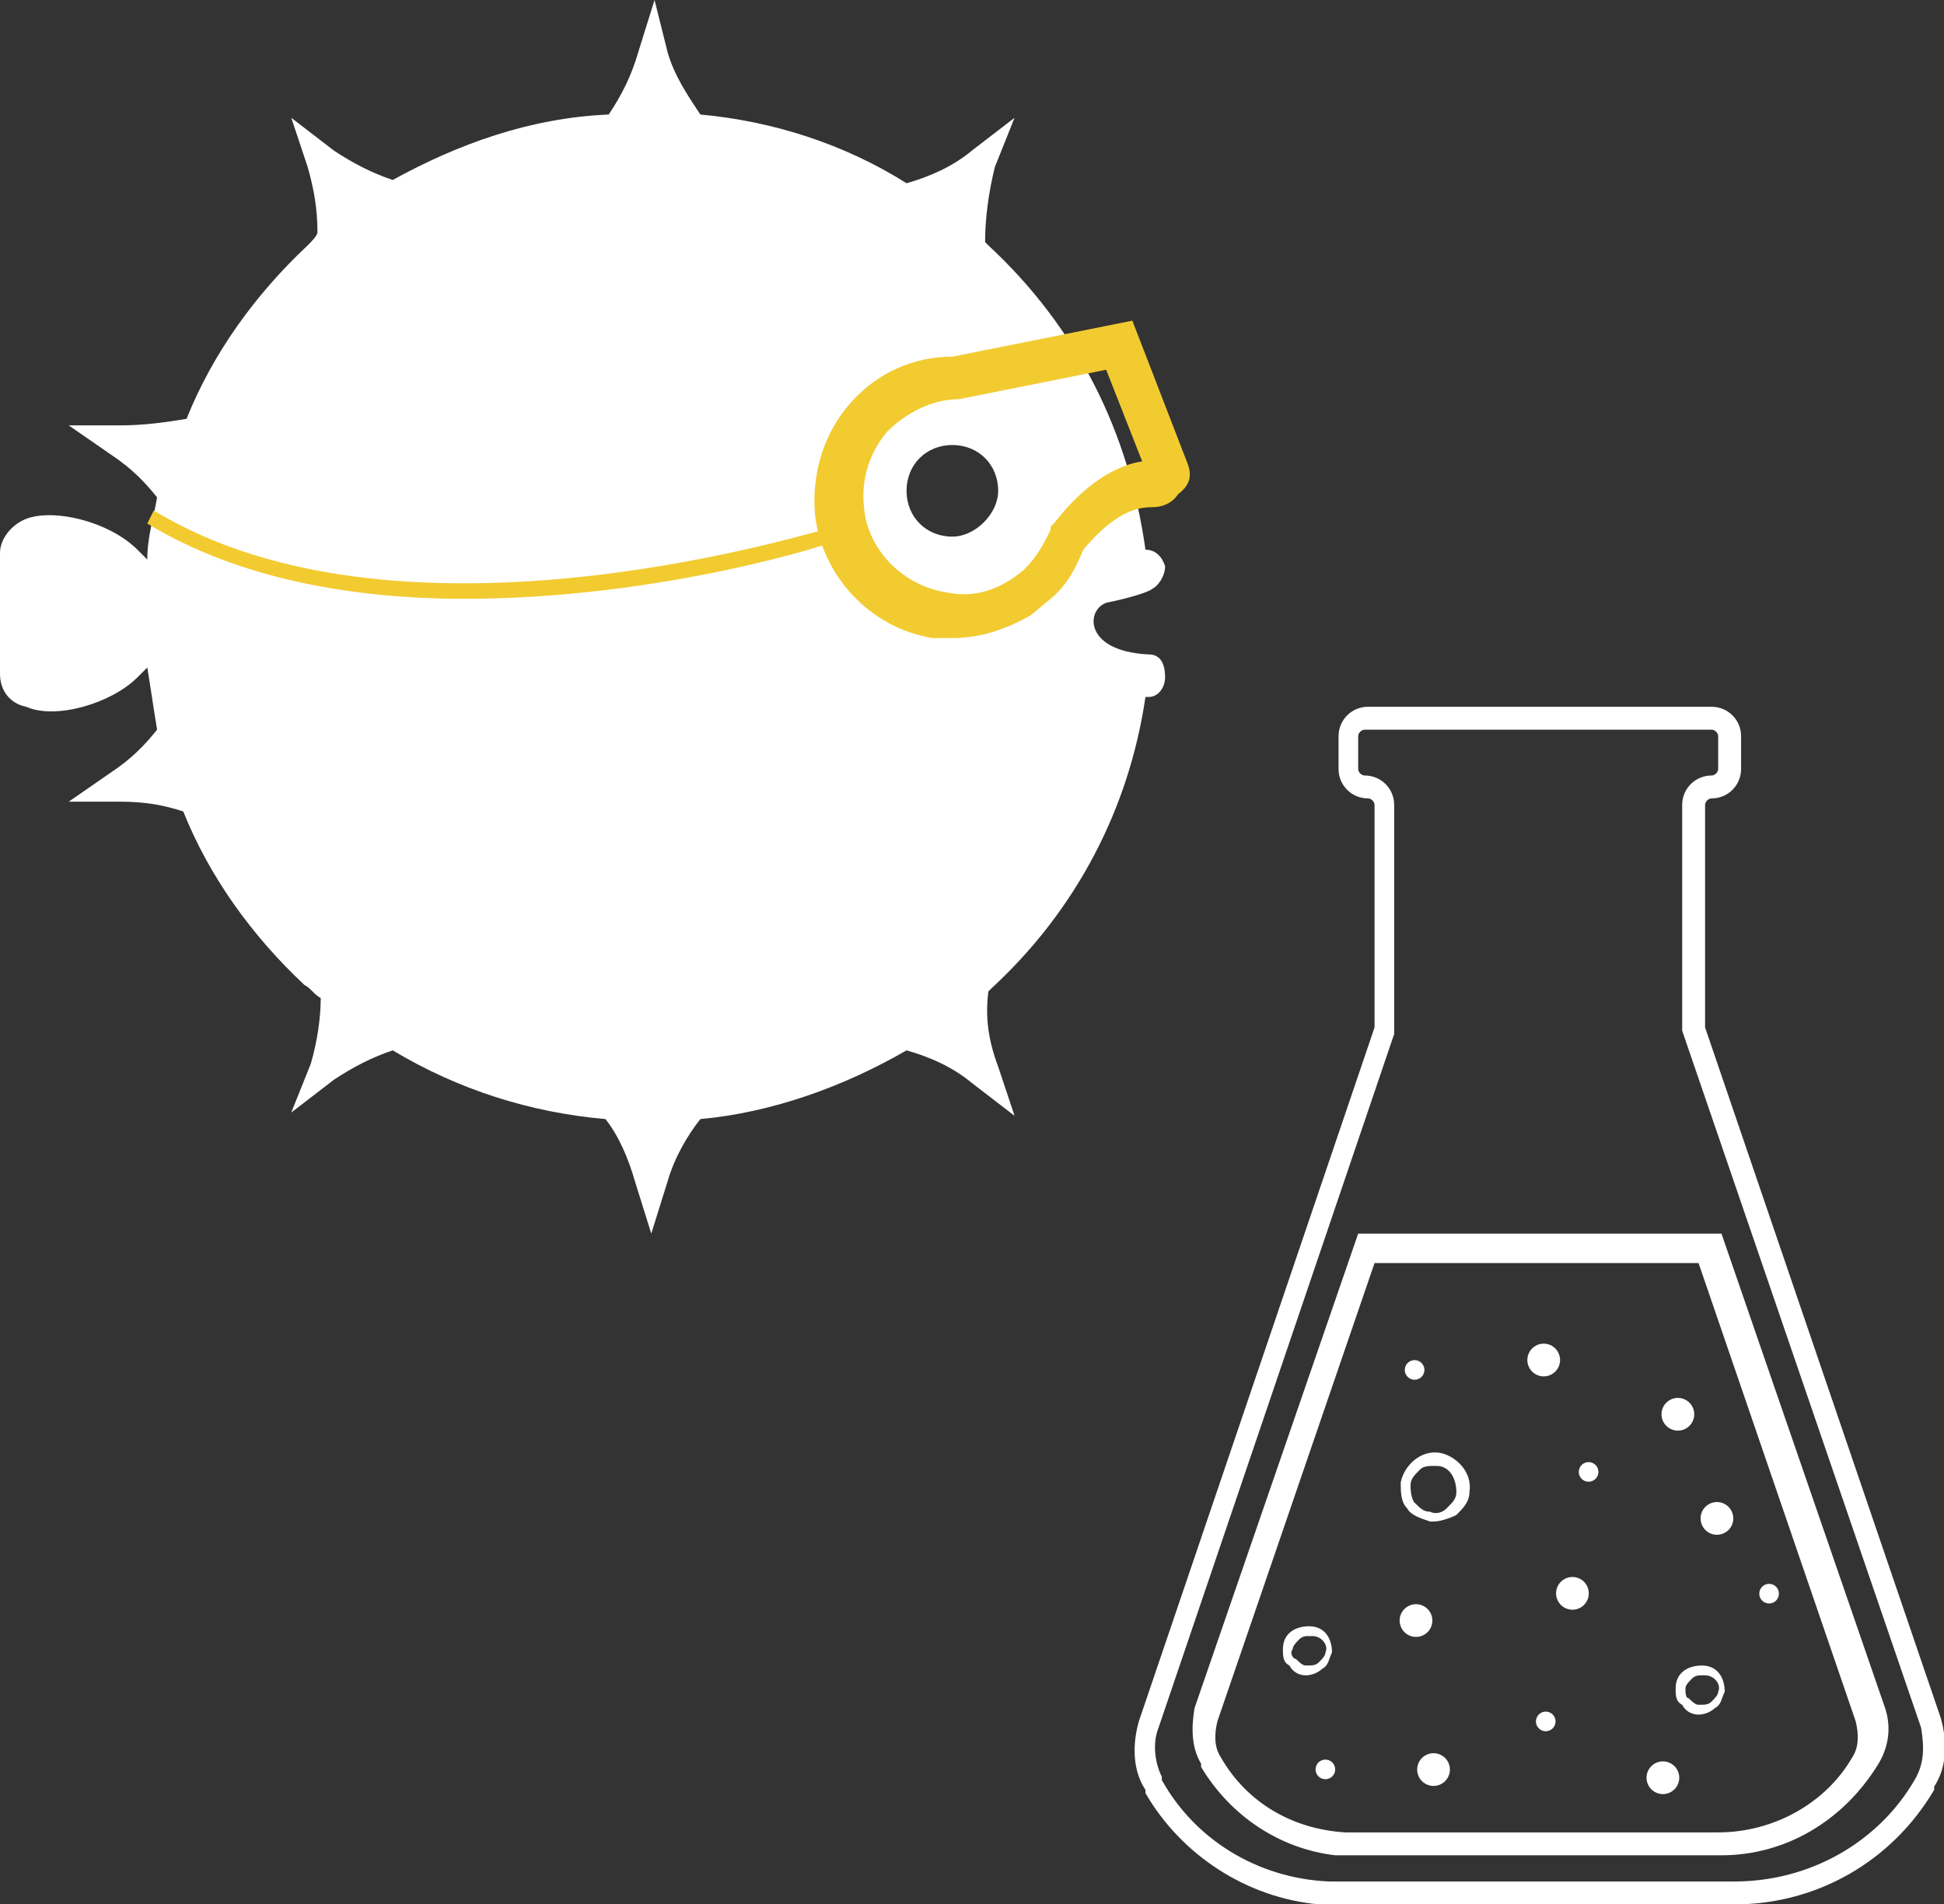 <?xml version="1.0" encoding="utf-8"?>
<!-- Generator: Adobe Illustrator 19.2.0, SVG Export Plug-In . SVG Version: 6.00 Build 0)  -->
<svg version="1.1" id="Layer_1" xmlns="http://www.w3.org/2000/svg" xmlns:xlink="http://www.w3.org/1999/xlink" x="0px" y="0px"
	 viewBox="0 0 59.4 58.2" style="enable-background:new 0 0 59.4 58.2;" xml:space="preserve">
<rect x="0" y="0" width="59.4" height="58.2" fill="#333333" stroke="none"/>
<style type="text/css">
	.st0{fill:#FFFFFF;}
	.st1{fill:#F2CB31;}
</style>
<g>
	<path class="st0" d="M35.1,20c-2.1-0.1-1.9-1.5-1.2-1.6c0.5-0.1,1.2-0.3,1.3-0.4c0.2-0.1,0.4-0.4,0.4-0.7c-0.1-0.3-0.3-0.5-0.6-0.5
		c0,0,0,0,0,0c-0.5-3.6-2.1-6.8-4.8-9.3c0,0-0.1-0.1-0.1-0.1c0-0.7,0.1-1.5,0.3-2.3L31,3.6l-1.3,1c-0.6,0.5-1.3,0.8-2,1
		c-1.9-1.2-4.1-1.9-6.3-2.1c-0.4-0.6-0.8-1.2-1-1.9L20,0l-0.5,1.6c-0.2,0.7-0.5,1.3-0.9,1.9C16.2,3.6,14,4.4,12,5.5
		c-0.6-0.2-1.2-0.5-1.8-0.9l-1.3-1l0.5,1.5c0.2,0.7,0.3,1.3,0.3,2C9.7,7.2,9.5,7.4,9.4,7.5C7.8,9,6.5,10.8,5.7,12.8
		C5.1,12.9,4.4,13,3.7,13l-1.6,0l1.3,0.9c0.6,0.4,1,0.8,1.4,1.3c-0.1,0.6-0.3,1.2-0.3,1.9l-0.3-0.3c-0.9-0.9-2.7-1.3-3.5-0.9
		c-0.4,0.2-0.7,0.6-0.7,1c0,0.4,0,0.9,0,1.5c0,0.8,0,1.6,0,2.2c0,0.5,0.3,0.9,0.8,1c0.9,0.4,2.6-0.1,3.4-0.9l0.3-0.3
		c0.1,0.6,0.2,1.3,0.3,1.9c-0.4,0.5-0.8,0.9-1.4,1.3l-1.3,0.9v0l1.6,0c0.7,0,1.3,0.1,1.9,0.3c0.8,2,2.1,3.8,3.7,5.3
		c0.2,0.1,0.3,0.3,0.5,0.4c0,0.6-0.1,1.3-0.3,2L8.9,34l1.3-1c0.6-0.4,1.2-0.7,1.8-0.9c2,1.2,4.2,1.9,6.5,2.1
		c0.4,0.5,0.7,1.2,0.9,1.9l0.5,1.6l0.5-1.6c0.2-0.7,0.6-1.4,1-1.9c2.2-0.2,4.4-1,6.3-2.1c0.7,0.2,1.4,0.5,2,1l1.3,1l-0.5-1.5
		c-0.3-0.8-0.4-1.5-0.3-2.3c0,0,0.1-0.1,0.1-0.1c2.6-2.4,4.2-5.5,4.7-8.9c0,0,0.1,0,0.1,0c0.3,0,0.5-0.3,0.5-0.6
		C35.6,20.2,35.4,20,35.1,20z M29.1,16.4c-0.8,0-1.4-0.6-1.4-1.4c0-0.8,0.6-1.4,1.4-1.4s1.4,0.6,1.4,1.4
		C30.5,15.7,29.8,16.4,29.1,16.4z"/>
	<path class="st1" d="M36.3,14.2l-1.7-4.4l-5.5,1.1c-1.2,0-2.3,0.5-3.1,1.4c-0.8,0.9-1.2,2.1-1.1,3.4c0.2,1.9,1.7,3.5,3.6,3.8
		c0.2,0,0.4,0,0.6,0c0.9,0,1.7-0.3,2.4-0.7l0.6-0.5c0.5-0.4,0.8-1,1-1.5c1-1.2,1.7-1.3,2.1-1.3c0.3,0,0.6-0.1,0.8-0.4
		C36.4,14.8,36.4,14.5,36.3,14.2z M33.8,11.3l1.1,2.8c-0.7,0.1-1.7,0.6-2.7,1.9l-0.1,0.1l0,0.1c-0.2,0.4-0.4,0.8-0.8,1.2l0,0
		c-0.7,0.6-1.5,0.9-2.4,0.7c-1.3-0.2-2.4-1.3-2.5-2.6c-0.1-0.9,0.2-1.7,0.7-2.3c0.6-0.6,1.4-1,2.2-1L33.8,11.3z"/>
	<g>
		<path class="st1" d="M14.2,18.3c-3.4,0-6.9-0.6-9.7-2.3l0.2-0.4c7.7,4.7,20.6,0.5,20.8,0.5l0.1,0.4C25.5,16.6,20.2,18.3,14.2,18.3
			z"/>
	</g>
</g>
<g>
	<ellipse transform="matrix(0.109 -0.994 0.994 0.109 2.736 89.505)" class="st0" cx="51.3" cy="43.2" rx="0.5" ry="0.5"/>
	<ellipse transform="matrix(0.109 -0.994 0.994 0.109 -14.747 91.72)" class="st0" cx="43.8" cy="54.1" rx="0.5" ry="0.5"/>
	<ellipse transform="matrix(0.109 -0.994 0.994 0.109 -5.593 91.098)" class="st0" cx="48" cy="48.7" rx="0.5" ry="0.5"/>
	<ellipse transform="matrix(0.109 -0.994 0.994 0.109 0.618 93.532)" class="st0" cx="52.5" cy="46.4" rx="0.5" ry="0.5"/>
	<ellipse transform="matrix(0.109 -0.994 0.994 0.109 -10.645 87.071)" class="st0" cx="43.2" cy="49.5" rx="0.5" ry="0.5"/>
	<ellipse transform="matrix(0.109 -0.994 0.994 0.109 -0.238 97.072)" class="st0" cx="54" cy="48.7" rx="0.3" ry="0.3"/>
	<ellipse transform="matrix(0.109 -0.994 0.994 0.109 -17.692 88.435)" class="st0" cx="40.5" cy="54.1" rx="0.3" ry="0.3"/>
	<ellipse transform="matrix(0.109 -0.994 0.994 0.109 -3.034 80.251)" class="st0" cx="43.2" cy="41.8" rx="0.3" ry="0.3"/>
	<ellipse transform="matrix(0.109 -0.994 0.994 0.109 -10.198 93.792)" class="st0" cx="47.2" cy="52.6" rx="0.3" ry="0.3"/>
	<ellipse transform="matrix(0.109 -0.994 0.994 0.109 -1.487 88.386)" class="st0" cx="48.6" cy="45" rx="0.3" ry="0.3"/>
	<ellipse transform="matrix(0.109 -0.994 0.994 0.109 -8.8 98.895)" class="st0" cx="50.8" cy="54.4" rx="0.5" ry="0.5"/>
	<ellipse transform="matrix(0.109 -0.994 0.994 0.109 0.773 83.957)" class="st0" cx="47.2" cy="41.5" rx="0.5" ry="0.5"/>
	<path class="st0" d="M39.9,51.2C39.9,51.2,39.9,51.2,39.9,51.2c0.2,0,0.4-0.1,0.5-0.2c0.2-0.1,0.2-0.3,0.3-0.5
		c0-0.4-0.2-0.8-0.7-0.8c-0.4,0-0.8,0.2-0.8,0.7c0,0.2,0,0.4,0.2,0.5C39.5,51.1,39.7,51.2,39.9,51.2z M39.5,50.4
		c0-0.1,0.1-0.2,0.2-0.3c0.1-0.1,0.2-0.1,0.3-0.1c0,0,0,0,0.1,0c0.3,0,0.5,0.3,0.4,0.5c0,0.1-0.1,0.2-0.2,0.3
		c-0.1,0.1-0.2,0.1-0.4,0.1c-0.1,0-0.2-0.1-0.3-0.2C39.5,50.7,39.4,50.5,39.5,50.4z"/>
	<path class="st0" d="M51.9,52.4C51.9,52.4,51.9,52.4,51.9,52.4c0.2,0,0.4-0.1,0.5-0.2c0.2-0.1,0.2-0.3,0.3-0.5
		c0-0.4-0.2-0.8-0.7-0.8c-0.4,0-0.8,0.2-0.8,0.7c0,0.2,0,0.4,0.2,0.5C51.5,52.3,51.7,52.4,51.9,52.4z M51.5,51.6
		c0-0.1,0.1-0.2,0.2-0.3c0.1-0.1,0.2-0.1,0.3-0.1c0,0,0,0,0.1,0c0.3,0,0.5,0.3,0.4,0.5c0,0.1-0.1,0.2-0.2,0.3
		c-0.1,0.1-0.2,0.1-0.4,0.1c-0.1,0-0.2-0.1-0.3-0.2C51.5,51.9,51.5,51.7,51.5,51.6z"/>
	<path class="st0" d="M43.7,46.5c0,0,0.1,0,0.1,0c0.2,0,0.5-0.1,0.7-0.2c0.2-0.2,0.4-0.4,0.4-0.7c0.1-0.6-0.4-1.1-0.9-1.2
		c-0.6-0.1-1.1,0.4-1.2,0.9c0,0.3,0,0.6,0.2,0.8C43.1,46.3,43.4,46.4,43.7,46.5z M43.1,45.4c0-0.2,0.1-0.3,0.3-0.5
		c0.1-0.1,0.3-0.1,0.4-0.1c0,0,0.1,0,0.1,0c0.4,0,0.6,0.4,0.6,0.8c0,0.2-0.1,0.3-0.3,0.5c-0.1,0.1-0.3,0.2-0.5,0.1
		c-0.2,0-0.3-0.1-0.5-0.3C43.1,45.7,43.1,45.5,43.1,45.4z"/>
	<path class="st0" d="M53,58.2H40.3v0c-2.2-0.2-4.2-1.5-5.3-3.4l0-0.1c-0.4-0.6-0.4-1.4-0.2-2.1L42,31.4v-6.8c0-0.1-0.1-0.2-0.2-0.2
		c-0.5,0-0.9-0.4-0.9-0.9v-1c0-0.5,0.4-0.9,0.9-0.9h10.5c0.5,0,0.9,0.4,0.9,0.9v1c0,0.5-0.4,0.9-0.9,0.9c-0.1,0-0.2,0.1-0.2,0.2v6.8
		l7.2,21.1c0.2,0.7,0.2,1.5-0.2,2.1l0,0.1C57.8,56.9,55.5,58.2,53,58.2z M40.9,57.5H53c2.3,0,4.4-1.2,5.5-3.1l0,0
		c0.3-0.5,0.3-1,0.2-1.6l-7.3-21.3v-6.9c0-0.5,0.4-0.9,0.9-0.9c0.1,0,0.2-0.1,0.2-0.2v-1c0-0.1-0.1-0.2-0.2-0.2H41.7
		c-0.1,0-0.2,0.1-0.2,0.2v1c0,0.1,0.1,0.2,0.2,0.2c0.5,0,0.9,0.4,0.9,0.9v6.9l0,0.1l-7.2,21.2c-0.2,0.5-0.1,1.1,0.1,1.5l0,0.1
		c1,1.8,2.9,3,5.1,3.1L40.9,57.5z"/>
	<path class="st0" d="M52.6,56.7H40.8v0c-1.7-0.2-3.2-1.2-4.1-2.7l0-0.1c-0.3-0.5-0.3-1.1-0.2-1.7l5-14.5h11.1l5,14.5
		c0.2,0.6,0.1,1.2-0.2,1.7l0,0C56.3,55.7,54.5,56.7,52.6,56.7z M41.3,56h11.2c1.7,0,3.3-0.9,4.1-2.3l0,0c0.2-0.3,0.2-0.7,0.1-1.1
		l-4.8-14H42l-4.8,14c-0.1,0.4-0.1,0.8,0.1,1.1l0,0c0.8,1.4,2.2,2.2,3.8,2.3L41.3,56z"/>
</g>
</svg>
